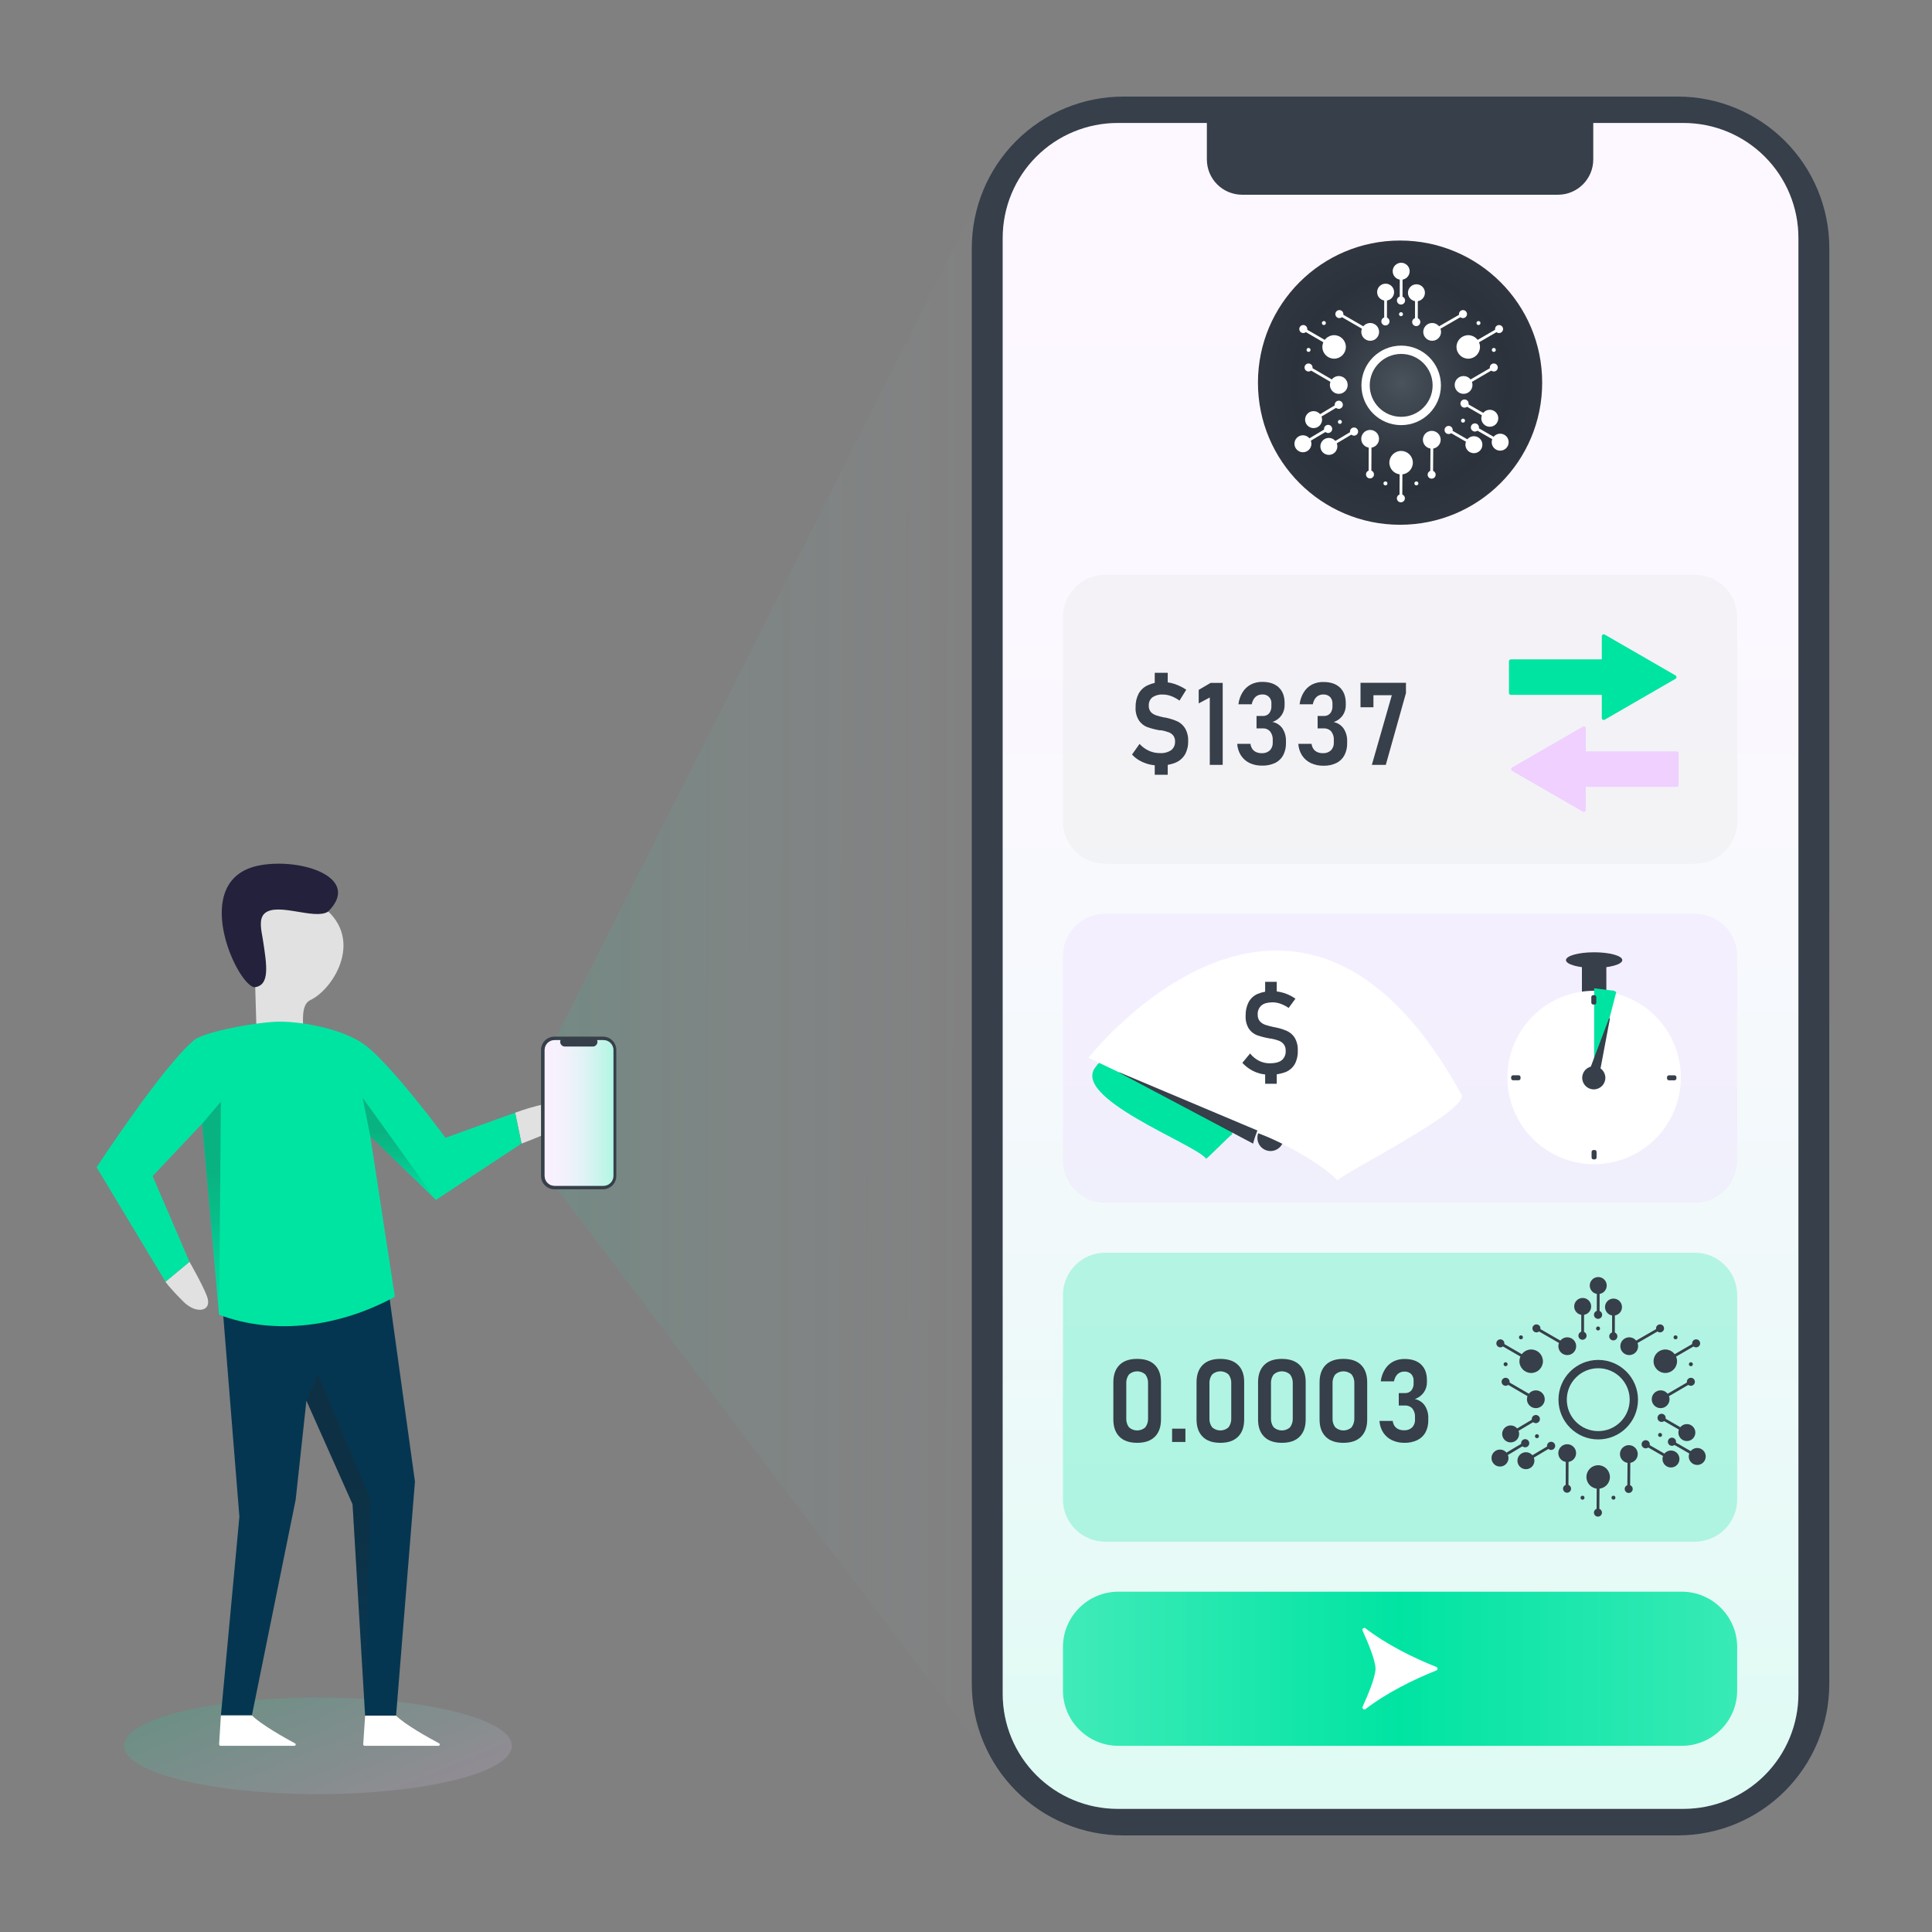 <svg width="1000" height="1000" viewBox="0 0 1000 1000" fill="none" xmlns="http://www.w3.org/2000/svg">
<rect x="0" y="0" width="1000" height="1000" fill="#808080" stroke="none"/>
<path opacity="0.1" d="M287.05 538.35L511.78 92.49L518.98 919.82L287.05 613.78" fill="url(#paint0_linear_1817_2182)"/>
<path d="M946.85 128.36C946.837 107.573 938.57 87.642 923.867 72.948C909.163 58.254 889.227 50 868.44 50H581.44C571.144 49.995 560.949 52.017 551.435 55.953C541.921 59.888 533.275 65.658 525.991 72.934C518.707 80.211 512.928 88.851 508.983 98.361C505.038 107.871 503.005 118.064 503 128.36V871.55C502.995 881.852 505.02 892.054 508.959 901.573C512.898 911.092 518.675 919.742 525.959 927.027C533.242 934.313 541.89 940.092 551.408 944.033C560.926 947.975 571.128 950.003 581.43 950H868.43C889.224 949.997 909.165 941.735 923.868 927.031C938.57 912.326 946.83 892.384 946.83 871.59L946.85 128.36Z" fill="#363F4A"/>
<path d="M930.85 123.11V876.8C930.845 892.566 924.58 907.686 913.432 918.835C902.285 929.985 887.166 936.252 871.4 936.26H578.5C570.689 936.263 562.954 934.727 555.736 931.74C548.519 928.753 541.961 924.374 536.435 918.853C530.91 913.332 526.527 906.776 523.535 899.561C520.544 892.345 519.003 884.611 519 876.8V123.11C519.003 115.299 520.544 107.566 523.536 100.351C526.527 93.136 530.911 86.581 536.436 81.061C541.961 75.54 548.52 71.162 555.737 68.176C562.955 65.191 570.689 63.656 578.5 63.66H871.39C887.156 63.66 902.277 69.922 913.427 81.068C924.578 92.215 930.845 107.334 930.85 123.1V123.11Z" fill="white"/>
<path opacity="0.15" d="M930.85 123.11V876.8C930.845 892.566 924.58 907.686 913.432 918.835C902.285 929.985 887.166 936.252 871.4 936.26H578.5C570.689 936.263 562.954 934.727 555.736 931.74C548.519 928.753 541.961 924.374 536.435 918.853C530.91 913.332 526.527 906.776 523.535 899.561C520.544 892.345 519.003 884.611 519 876.8V123.11C519.003 115.299 520.544 107.566 523.536 100.351C526.527 93.136 530.911 86.581 536.436 81.061C541.961 75.54 548.52 71.162 555.737 68.176C562.955 65.191 570.689 63.656 578.5 63.66H871.39C887.156 63.66 902.277 69.922 913.427 81.068C924.578 92.215 930.845 107.334 930.85 123.1V123.11Z" fill="url(#paint1_linear_1817_2182)"/>
<path d="M624.67 54.31H824.67V82.54C824.67 87.38 822.747 92.022 819.325 95.445C815.902 98.867 811.26 100.79 806.42 100.79H642.92C638.08 100.79 633.438 98.867 630.015 95.445C626.593 92.022 624.67 87.38 624.67 82.54V54.31Z" fill="#363F4A"/>
<path d="M870.46 823.86H578.88C563.029 823.86 550.18 836.709 550.18 852.56V874.93C550.18 890.781 563.029 903.63 578.88 903.63H870.46C886.311 903.63 899.16 890.781 899.16 874.93V852.56C899.16 836.709 886.311 823.86 870.46 823.86Z" fill="url(#paint2_linear_1817_2182)"/>
<path d="M743.51 862.82C731.27 858.04 717 850.75 706.79 842.82C706.613 842.686 706.397 842.614 706.176 842.616C705.954 842.618 705.739 842.694 705.565 842.831C705.391 842.968 705.268 843.16 705.214 843.375C705.161 843.59 705.18 843.817 705.27 844.02C707.79 849.54 711.96 859.33 711.96 863.72C711.96 868.11 707.8 877.89 705.28 883.41C705.194 883.611 705.176 883.836 705.23 884.048C705.284 884.261 705.406 884.449 705.577 884.586C705.749 884.722 705.961 884.798 706.18 884.803C706.399 884.807 706.613 884.739 706.79 884.61C717 876.71 731.27 869.42 743.51 864.61C743.676 864.527 743.816 864.399 743.914 864.241C744.012 864.083 744.064 863.901 744.064 863.715C744.064 863.529 744.012 863.347 743.914 863.189C743.816 863.031 743.676 862.903 743.51 862.82Z" fill="white"/>
<path opacity="0.25" d="M877.25 472.96H572.09C559.989 472.96 550.18 482.769 550.18 494.87V600.61C550.18 612.711 559.989 622.52 572.09 622.52H877.25C889.351 622.52 899.16 612.711 899.16 600.61V494.87C899.16 482.769 889.351 472.96 877.25 472.96Z" fill="#EFD0FF"/>
<path d="M657.63 595.77C661.386 595.77 664.43 592.725 664.43 588.97C664.43 585.214 661.386 582.17 657.63 582.17C653.874 582.17 650.83 585.214 650.83 588.97C650.83 592.725 653.874 595.77 657.63 595.77Z" fill="#363F4A"/>
<path d="M567.53 551.74C552.69 567.86 618.95 592.19 624.24 599.74C624.66 599.99 636.06 588.23 637.76 587.11C640.5 580.37 574.57 538.53 567.53 551.74Z" fill="#00E4A2"/>
<path d="M692.24 611.06C684.33 601.77 652.32 584.14 638.97 583.49L563.37 547.49C563.37 547.49 670.82 410.69 756.46 566.58C760.82 574.5 694.62 607.49 692.24 611.06Z" fill="white"/>
<path d="M579.41 555.27L648.61 591.94C649.189 589.626 649.934 587.357 650.84 585.15L579.5 555.09C579.476 555.078 579.448 555.076 579.423 555.084C579.398 555.093 579.377 555.111 579.365 555.135C579.353 555.159 579.351 555.186 579.36 555.212C579.368 555.237 579.386 555.258 579.41 555.27V555.27Z" fill="#363F4A"/>
<path d="M651.9 555.58C650.233 555.128 648.64 554.437 647.17 553.53C645.648 552.585 644.259 551.442 643.04 550.13L647.04 545.28C648.305 546.867 649.894 548.165 651.7 549.09C653.428 549.944 655.333 550.379 657.26 550.36C660.03 550.36 662.09 549.82 663.46 548.74C664.155 548.133 664.698 547.372 665.045 546.518C665.392 545.663 665.534 544.739 665.46 543.82V543.82C665.522 542.628 665.169 541.451 664.46 540.49C663.783 539.658 662.896 539.023 661.89 538.65C660.591 538.172 659.253 537.811 657.89 537.57H657.73H657.56L657.26 537.51L656.95 537.45C654.795 537.085 652.674 536.54 650.61 535.82C648.93 535.161 647.485 534.015 646.46 532.53C645.194 530.512 644.592 528.148 644.74 525.77V525.77C644.653 523.317 645.186 520.882 646.29 518.69C647.322 516.803 648.95 515.312 650.92 514.45C653.366 513.431 656.002 512.946 658.65 513.03C659.995 513.031 661.336 513.175 662.65 513.46C664.024 513.749 665.364 514.178 666.65 514.74C668.003 515.344 669.301 516.063 670.53 516.89L667 521.71C665.694 520.803 664.275 520.07 662.78 519.53C661.474 519.061 660.098 518.818 658.71 518.81C656.13 518.81 654.21 519.34 652.92 520.41C652.255 521.005 651.736 521.744 651.401 522.571C651.067 523.398 650.926 524.29 650.99 525.18V525.18C650.921 526.422 651.316 527.644 652.1 528.61C652.856 529.451 653.818 530.081 654.89 530.44C656.399 530.935 657.935 531.345 659.49 531.67H659.73L659.99 531.73L660.27 531.79L660.55 531.85C662.536 532.254 664.471 532.878 666.32 533.71C667.916 534.49 669.258 535.707 670.19 537.22C671.317 539.234 671.851 541.525 671.73 543.83V544C671.819 546.389 671.267 548.757 670.13 550.86C669.017 552.713 667.328 554.149 665.32 554.95C661.023 556.484 656.369 556.717 651.94 555.62L651.9 555.58ZM654.84 508.18H660.84V514.84H654.84V508.18ZM654.84 553.96H660.84V560.96H654.84V553.96Z" fill="#363F4A"/>
<path d="M831.44 496.95H818.8V514.52H831.44V496.95Z" fill="#363F4A"/>
<path d="M825.12 501C833.172 501 839.7 499.187 839.7 496.95C839.7 494.713 833.172 492.9 825.12 492.9C817.068 492.9 810.54 494.713 810.54 496.95C810.54 499.187 817.068 501 825.12 501Z" fill="#363F4A"/>
<path d="M825.11 602.58C849.897 602.58 869.99 582.487 869.99 557.7C869.99 532.914 849.897 512.82 825.11 512.82C800.323 512.82 780.23 532.914 780.23 557.7C780.23 582.487 800.323 602.58 825.11 602.58Z" fill="white"/>
<path d="M825.11 557.87L825.12 511.53L835.5 512.83L836.57 513.52L825.11 557.87Z" fill="#00E4A2"/>
<path d="M825.39 595.24H824.8C824.248 595.24 823.8 595.688 823.8 596.24V599.1C823.8 599.652 824.248 600.1 824.8 600.1H825.39C825.942 600.1 826.39 599.652 826.39 599.1V596.24C826.39 595.688 825.942 595.24 825.39 595.24Z" fill="#363F4A"/>
<path d="M824.94 563.86C828.248 563.86 830.93 561.178 830.93 557.87C830.93 554.562 828.248 551.88 824.94 551.88C821.632 551.88 818.95 554.562 818.95 557.87C818.95 561.178 821.632 563.86 824.94 563.86Z" fill="#363F4A"/>
<path d="M825.25 515.09H824.66C824.108 515.09 823.66 515.538 823.66 516.09V518.95C823.66 519.502 824.108 519.95 824.66 519.95H825.25C825.802 519.95 826.25 519.502 826.25 518.95V516.09C826.25 515.538 825.802 515.09 825.25 515.09Z" fill="#363F4A"/>
<path d="M786.03 556.56H783.17C782.618 556.56 782.17 557.008 782.17 557.56V558.15C782.17 558.702 782.618 559.15 783.17 559.15H786.03C786.582 559.15 787.03 558.702 787.03 558.15V557.56C787.03 557.008 786.582 556.56 786.03 556.56Z" fill="#363F4A"/>
<path d="M866.71 556.58H863.85C863.298 556.58 862.85 557.028 862.85 557.58V558.17C862.85 558.722 863.298 559.17 863.85 559.17H866.71C867.262 559.17 867.71 558.722 867.71 558.17V557.58C867.71 557.028 867.262 556.58 866.71 556.58Z" fill="#363F4A"/>
<path d="M827.93 555.67L822.6 554.21L832.79 527.21C832.812 527.152 832.855 527.105 832.91 527.077C832.965 527.049 833.029 527.043 833.089 527.059C833.148 527.075 833.2 527.113 833.233 527.165C833.267 527.216 833.28 527.279 833.27 527.34L827.93 555.67Z" fill="#363F4A"/>
<path opacity="0.25" d="M877.25 648.41H572.09C559.989 648.41 550.18 658.219 550.18 670.32V776.06C550.18 788.16 559.989 797.97 572.09 797.97H877.25C889.351 797.97 899.16 788.16 899.16 776.06V670.32C899.16 658.219 889.351 648.41 877.25 648.41Z" fill="#00E4A2"/>
<path d="M579.41 743.61C577.31 741.49 576.263 738.53 576.27 734.73V715.42C576.27 711.613 577.32 708.65 579.42 706.53C581.52 704.41 584.577 703.353 588.59 703.36C592.63 703.36 595.693 704.413 597.78 706.52C599.867 708.627 600.913 711.593 600.92 715.42V734.73C600.92 738.55 599.87 741.517 597.77 743.63C595.66 745.74 592.61 746.8 588.59 746.8C584.57 746.8 581.5 745.74 579.41 743.61ZM592.86 738.72C593.857 737.345 594.342 735.665 594.23 733.97V716.18C594.341 714.488 593.856 712.812 592.86 711.44C591.693 710.379 590.172 709.791 588.595 709.791C587.018 709.791 585.497 710.379 584.33 711.44C583.329 712.809 582.844 714.488 582.96 716.18V734C582.843 735.695 583.328 737.378 584.33 738.75C585.497 739.811 587.018 740.399 588.595 740.399C590.172 740.399 591.693 739.811 592.86 738.75V738.72Z" fill="#363F4A"/>
<path d="M606.68 739.47H613.57V746.36H606.68V739.47Z" fill="#363F4A"/>
<path d="M622.46 743.61C620.373 741.49 619.33 738.53 619.33 734.73V715.42C619.33 711.613 620.38 708.65 622.48 706.53C624.58 704.41 627.637 703.353 631.65 703.36C635.65 703.36 638.713 704.413 640.84 706.52C642.967 708.627 644.013 711.593 643.98 715.42V734.73C643.98 738.55 642.927 741.517 640.82 743.63C638.713 745.743 635.657 746.8 631.65 746.8C627.623 746.8 624.56 745.737 622.46 743.61ZM635.92 738.72C636.917 737.345 637.402 735.665 637.29 733.97V716.18C637.401 714.488 636.916 712.812 635.92 711.44C634.753 710.379 633.232 709.791 631.655 709.791C630.078 709.791 628.557 710.379 627.39 711.44C626.386 712.808 625.897 714.487 626.01 716.18V734C625.896 735.696 626.384 737.379 627.39 738.75C628.557 739.811 630.078 740.399 631.655 740.399C633.232 740.399 634.753 739.811 635.92 738.75V738.72Z" fill="#363F4A"/>
<path d="M654.31 743.61C652.21 741.49 651.163 738.53 651.17 734.73V715.42C651.17 711.613 652.22 708.65 654.32 706.53C656.42 704.41 659.477 703.353 663.49 703.36C667.49 703.36 670.553 704.413 672.68 706.52C674.807 708.627 675.853 711.593 675.82 715.42V734.73C675.82 738.55 674.77 741.517 672.67 743.63C670.57 745.743 667.51 746.8 663.49 746.8C659.463 746.8 656.403 745.737 654.31 743.61ZM667.76 738.72C668.757 737.345 669.242 735.665 669.13 733.97V716.18C669.241 714.488 668.756 712.812 667.76 711.44C666.593 710.379 665.072 709.791 663.495 709.791C661.918 709.791 660.397 710.379 659.23 711.44C658.229 712.809 657.744 714.488 657.86 716.18V734C657.743 735.695 658.228 737.378 659.23 738.75C660.397 739.811 661.918 740.399 663.495 740.399C665.072 740.399 666.593 739.811 667.76 738.75V738.72Z" fill="#363F4A"/>
<path d="M686.15 743.61C684.05 741.49 683.003 738.53 683.01 734.73V715.42C683.01 711.613 684.06 708.65 686.16 706.53C688.26 704.41 691.317 703.353 695.33 703.36C699.37 703.36 702.433 704.413 704.52 706.52C706.607 708.627 707.653 711.593 707.66 715.42V734.73C707.66 738.55 706.61 741.517 704.51 743.63C702.4 745.74 699.35 746.8 695.33 746.8C691.31 746.8 688.24 745.74 686.15 743.61ZM699.6 738.72C700.601 737.357 701.096 735.688 701 734V716.18C701.111 714.488 700.626 712.812 699.63 711.44C698.463 710.379 696.942 709.791 695.365 709.791C693.788 709.791 692.267 710.379 691.1 711.44C690.099 712.809 689.614 714.488 689.73 716.18V734C689.613 735.695 690.098 737.378 691.1 738.75C692.267 739.811 693.788 740.399 695.365 740.399C696.942 740.399 698.463 739.811 699.63 738.75L699.6 738.72Z" fill="#363F4A"/>
<path d="M720.53 745.46C718.696 744.598 717.13 743.253 716 741.57C714.826 739.736 714.138 737.633 714 735.46H720.87C720.978 736.431 721.321 737.362 721.87 738.17C722.383 738.871 723.073 739.423 723.87 739.77C724.779 740.147 725.756 740.331 726.74 740.31C727.497 740.358 728.257 740.254 728.973 740.003C729.689 739.752 730.348 739.36 730.91 738.85C731.431 738.304 731.833 737.656 732.091 736.947C732.349 736.238 732.458 735.483 732.41 734.73V733.57C732.516 731.956 732.037 730.359 731.06 729.07C730.582 728.535 729.989 728.115 729.326 727.841C728.663 727.568 727.946 727.448 727.23 727.49H724V721.06H727.21C727.826 721.098 728.443 720.996 729.014 720.763C729.586 720.529 730.097 720.169 730.51 719.71C731.353 718.61 731.768 717.243 731.68 715.86V714.75C731.721 714.103 731.631 713.455 731.416 712.843C731.201 712.232 730.866 711.669 730.43 711.19C729.955 710.752 729.397 710.415 728.789 710.198C728.18 709.982 727.535 709.891 726.89 709.93C726.042 709.919 725.205 710.115 724.45 710.5C723.702 710.901 723.069 711.486 722.61 712.2C722.076 713.054 721.706 714 721.52 714.99H714.68C714.937 712.781 715.674 710.654 716.84 708.76C717.882 707.07 719.356 705.689 721.11 704.76C722.935 703.83 724.962 703.363 727.01 703.4C730.71 703.4 733.567 704.363 735.58 706.29C737.593 708.217 738.593 710.933 738.58 714.44V715.35C738.619 717.278 738.044 719.169 736.94 720.75C735.785 722.337 734.163 723.522 732.3 724.14C734.385 724.543 736.232 725.74 737.45 727.48C738.735 729.453 739.375 731.777 739.28 734.13V735.03C739.343 737.23 738.851 739.41 737.85 741.37C736.902 743.109 735.434 744.508 733.65 745.37C731.574 746.355 729.297 746.845 727 746.8C724.771 746.84 722.56 746.382 720.53 745.46V745.46Z" fill="#363F4A"/>
<path opacity="0.25" d="M877.25 297.51H572.09C559.989 297.51 550.18 307.319 550.18 319.42V425.16C550.18 437.261 559.989 447.07 572.09 447.07H877.25C889.351 447.07 899.16 437.261 899.16 425.16V319.42C899.16 307.319 889.351 297.51 877.25 297.51Z" fill="#E1E1E1"/>
<path d="M594.8 395.63C593.05 395.194 591.368 394.521 589.8 393.63C588.354 392.816 587.051 391.772 585.94 390.54L589.83 385.04C591.182 386.539 592.826 387.747 594.66 388.59C596.453 389.404 598.401 389.82 600.37 389.81C602.427 389.951 604.474 389.417 606.2 388.29C606.869 387.755 607.4 387.067 607.749 386.284C608.097 385.501 608.251 384.645 608.2 383.79V383.79C608.261 382.68 607.932 381.583 607.27 380.69C606.63 379.924 605.799 379.341 604.86 379C603.627 378.561 602.359 378.227 601.07 378C601.017 377.99 600.963 377.99 600.91 378C600.867 378.01 600.823 378.01 600.78 378H600.52H600.26C598.055 377.635 595.887 377.077 593.78 376.33C592.066 375.653 590.593 374.48 589.55 372.96C588.251 370.899 587.632 368.482 587.78 366.05V366.05C587.7 363.594 588.255 361.159 589.39 358.98C590.465 357.064 592.131 355.549 594.14 354.66C596.575 353.55 599.224 352.983 601.9 353C603.286 353.004 604.668 353.162 606.02 353.47C607.42 353.788 608.783 354.247 610.09 354.84C611.458 355.436 612.767 356.159 614 357L610.5 362.64C609.164 361.657 607.7 360.86 606.15 360.27C604.793 359.763 603.358 359.496 601.91 359.48C599.982 359.348 598.064 359.861 596.46 360.94C595.838 361.456 595.346 362.112 595.024 362.854C594.703 363.596 594.561 364.403 594.61 365.21V365.21C594.526 366.38 594.883 367.539 595.61 368.46C596.324 369.259 597.234 369.859 598.25 370.2C599.674 370.669 601.123 371.06 602.59 371.37C602.65 371.36 602.71 371.36 602.77 371.37C602.826 371.38 602.884 371.38 602.94 371.37L603.22 371.43L603.5 371.49C605.54 371.905 607.528 372.543 609.43 373.39C611.058 374.177 612.429 375.412 613.38 376.95C614.548 378.979 615.103 381.302 614.98 383.64V383.7C615.059 386.102 614.481 388.481 613.31 390.58C612.164 392.472 610.438 393.945 608.39 394.78C605.848 395.794 603.126 396.277 600.39 396.2C598.51 396.249 596.631 396.057 594.8 395.63ZM597.69 348.25H604.41V354.91H597.69V348.25ZM597.69 394.02H604.41V401.02H597.69V394.02Z" fill="#363F4A"/>
<path d="M632.87 395.89H626.18V361L620.45 364.07V357.07L626.58 353.48H632.87V395.89Z" fill="#363F4A"/>
<path d="M646.9 395C645.066 394.138 643.5 392.793 642.37 391.11C641.198 389.279 640.51 387.18 640.37 385.01H647.24C647.343 385.979 647.687 386.907 648.24 387.71C648.748 388.416 649.44 388.969 650.24 389.31C651.144 389.692 652.119 389.876 653.1 389.85C653.859 389.897 654.619 389.792 655.337 389.542C656.055 389.291 656.716 388.899 657.28 388.39C657.796 387.843 658.195 387.196 658.451 386.489C658.707 385.783 658.816 385.031 658.77 384.28V383.1C658.876 381.486 658.397 379.889 657.42 378.6C656.944 378.065 656.353 377.645 655.691 377.372C655.03 377.098 654.315 376.978 653.6 377.02H650.38V370.59H653.6C654.216 370.626 654.832 370.523 655.403 370.289C655.974 370.056 656.486 369.697 656.9 369.24C657.743 368.14 658.158 366.773 658.07 365.39V364.28C658.139 363.632 658.062 362.977 657.846 362.362C657.629 361.747 657.278 361.189 656.818 360.727C656.358 360.265 655.801 359.912 655.187 359.692C654.573 359.473 653.918 359.394 653.27 359.46C652.426 359.449 651.591 359.645 650.84 360.03C650.089 360.427 649.455 361.013 649 361.73C648.458 362.581 648.084 363.528 647.9 364.52H641C641.263 362.314 642.004 360.191 643.17 358.3C644.206 356.609 645.677 355.227 647.43 354.3C649.255 353.37 651.282 352.903 653.33 352.94C657.03 352.94 659.89 353.903 661.91 355.83C663.93 357.757 664.93 360.473 664.91 363.98V364.89C664.949 366.818 664.375 368.709 663.27 370.29C662.115 371.877 660.493 373.062 658.63 373.68C660.716 374.08 662.564 375.278 663.78 377.02C665.065 378.993 665.705 381.317 665.61 383.67V384.58C665.672 386.777 665.18 388.953 664.18 390.91C663.237 392.649 661.771 394.048 659.99 394.91C657.909 395.873 655.633 396.342 653.34 396.28C651.125 396.334 648.926 395.897 646.9 395Z" fill="#363F4A"/>
<path d="M678.54 395C676.701 394.136 675.131 392.788 674 391.1C672.824 389.271 672.135 387.171 672 385H678.86C678.972 385.967 679.315 386.893 679.86 387.7C680.373 388.401 681.063 388.953 681.86 389.3C682.767 389.683 683.746 389.867 684.73 389.84C685.487 389.888 686.247 389.784 686.963 389.533C687.679 389.282 688.338 388.89 688.9 388.38C689.418 387.835 689.818 387.188 690.074 386.481C690.331 385.773 690.438 385.021 690.39 384.27V383.1C690.494 381.488 690.019 379.892 689.05 378.6C688.572 378.065 687.979 377.645 687.316 377.371C686.653 377.098 685.936 376.978 685.22 377.02H682V370.59H685.21C685.826 370.626 686.442 370.523 687.013 370.289C687.584 370.056 688.096 369.697 688.51 369.24C689.353 368.14 689.768 366.773 689.68 365.39V364.28C689.719 363.633 689.629 362.985 689.415 362.374C689.2 361.762 688.865 361.2 688.43 360.72C687.955 360.282 687.397 359.945 686.789 359.728C686.18 359.512 685.535 359.421 684.89 359.46C684.042 359.449 683.205 359.645 682.45 360.03C681.702 360.431 681.069 361.016 680.61 361.73C680.071 362.582 679.701 363.529 679.52 364.52H672.68C672.935 362.313 673.673 360.19 674.84 358.3C675.876 356.606 677.352 355.223 679.11 354.3C680.938 353.392 682.96 352.946 685 353C688.7 353 691.557 353.963 693.57 355.89C695.57 357.82 696.57 360.54 696.57 364.04V364.95C696.612 366.877 696.042 368.768 694.94 370.35C693.783 371.939 692.157 373.125 690.29 373.74C692.378 374.142 694.228 375.34 695.45 377.08C696.735 379.053 697.375 381.377 697.28 383.73V384.64C697.343 386.838 696.848 389.016 695.84 390.97C694.899 392.711 693.433 394.111 691.65 394.97C689.572 395.933 687.299 396.402 685.01 396.34C682.781 396.38 680.57 395.922 678.54 395V395Z" fill="#363F4A"/>
<path d="M727.72 358.73L717.29 395.89H710.07L720.41 359.84H710.89V366.07H704.2V353.42H727.72V358.73Z" fill="#363F4A"/>
<path d="M724.67 271.62C765.296 271.62 798.23 238.686 798.23 198.06C798.23 157.434 765.296 124.5 724.67 124.5C684.044 124.5 651.11 157.434 651.11 198.06C651.11 238.686 684.044 271.62 724.67 271.62Z" fill="url(#paint3_radial_1817_2182)"/>
<path d="M867.86 388.9H815.09C814.538 388.9 814.09 389.348 814.09 389.9V406.27C814.09 406.822 814.538 407.27 815.09 407.27H867.86C868.412 407.27 868.86 406.822 868.86 406.27V389.9C868.86 389.348 868.412 388.9 867.86 388.9Z" fill="#EFD0FF"/>
<path d="M819.29 420.12L782.63 399C782.478 398.912 782.353 398.786 782.265 398.634C782.178 398.482 782.132 398.31 782.132 398.135C782.132 397.96 782.178 397.788 782.265 397.636C782.353 397.484 782.478 397.358 782.63 397.27L819.29 376.11C819.442 376.022 819.613 375.976 819.789 375.976C819.964 375.976 820.136 376.021 820.287 376.108C820.439 376.196 820.566 376.321 820.654 376.472C820.742 376.623 820.789 376.795 820.79 376.97V419.3C820.782 419.472 820.73 419.638 820.639 419.784C820.548 419.93 820.421 420.05 820.271 420.132C820.12 420.214 819.951 420.257 819.779 420.254C819.607 420.252 819.439 420.206 819.29 420.12Z" fill="#EFD0FF"/>
<path d="M834.8 341.29H782.03C781.478 341.29 781.03 341.738 781.03 342.29V358.66C781.03 359.212 781.478 359.66 782.03 359.66H834.8C835.352 359.66 835.8 359.212 835.8 358.66V342.29C835.8 341.738 835.352 341.29 834.8 341.29Z" fill="#00E4A2"/>
<path d="M830.6 372.51L867.25 351.34C867.402 351.252 867.527 351.126 867.615 350.974C867.702 350.822 867.748 350.65 867.748 350.475C867.748 350.3 867.702 350.128 867.615 349.976C867.527 349.824 867.402 349.698 867.25 349.61L830.6 328.45C830.448 328.363 830.277 328.316 830.102 328.316C829.926 328.316 829.754 328.361 829.603 328.449C829.451 328.536 829.324 328.661 829.236 328.812C829.148 328.963 829.101 329.135 829.1 329.31V371.64C829.099 371.816 829.145 371.989 829.232 372.141C829.32 372.294 829.446 372.421 829.598 372.509C829.75 372.597 829.923 372.644 830.099 372.644C830.275 372.644 830.448 372.598 830.6 372.51Z" fill="#00E4A2"/>
<path opacity="0.15" d="M164.56 928.63C219.993 928.63 264.93 917.437 264.93 903.63C264.93 889.823 219.993 878.63 164.56 878.63C109.127 878.63 64.19 889.823 64.19 903.63C64.19 917.437 109.127 928.63 164.56 928.63Z" fill="url(#paint4_linear_1817_2182)"/>
<path d="M200.59 664.46L214.78 766.88L205.01 888.01H188.97L182.49 778.6L158.6 724.97L153.04 776.24L130.38 887.9H114.34L123.91 785.04L114.46 667.4L200.59 664.46Z" fill="#053651"/>
<path d="M189 888L188 902.77C187.989 902.876 188 902.984 188.032 903.086C188.065 903.188 188.118 903.282 188.188 903.363C188.258 903.444 188.345 903.509 188.441 903.555C188.538 903.601 188.643 903.626 188.75 903.63H227C227.144 903.615 227.28 903.555 227.388 903.458C227.497 903.361 227.571 903.233 227.603 903.091C227.634 902.949 227.619 902.801 227.561 902.668C227.503 902.535 227.405 902.424 227.28 902.35C222.05 899.56 209.79 892.77 204.97 888.01L189 888Z" fill="white"/>
<path d="M114.34 887.9L113.41 902.77C113.4 902.876 113.412 902.983 113.445 903.085C113.478 903.186 113.531 903.28 113.601 903.36C113.671 903.44 113.757 903.506 113.853 903.552C113.949 903.599 114.053 903.625 114.16 903.63H152.42C152.568 903.62 152.708 903.562 152.819 903.465C152.931 903.368 153.008 903.237 153.038 903.092C153.069 902.947 153.051 902.796 152.989 902.663C152.926 902.529 152.821 902.419 152.69 902.35C147.46 899.56 135.21 892.66 130.38 887.9H114.34Z" fill="white"/>
<path opacity="0.25" d="M164.56 711.2L191.66 775.86L188.97 887.9L182.49 778.6L158.6 724.97L164.56 711.2Z" fill="url(#paint5_linear_1817_2182)"/>
<path d="M156.86 534.68C157.27 530.25 155.24 520.18 160.67 517.62C172.85 511.89 189.75 484.57 165.28 468.09C139.28 454.77 131.06 475.3 131.06 475.3L132.78 533.88L156.86 534.68Z" fill="#E1E1E1"/>
<path d="M131.77 511C122.52 510.08 97.23 454.76 134.5 447.89C156.36 443.89 187.37 454.43 169.78 471.89C162.73 476.28 143.69 466.89 137 472.74C133.78 475.62 135.25 481.51 136 485.96C138.24 500.23 139.7 510 131.77 511Z" fill="#23213B"/>
<path d="M281.9 571.47C291.24 569.28 295.9 580.91 286.9 584.93C277.58 589.09 269.96 591.93 269.96 591.93L266.66 575.93C271.63 574.09 276.722 572.6 281.9 571.47Z" fill="#E1E1E1"/>
<path d="M95.07 673.87C101.57 680.35 110.25 678.96 107.07 670.77C104.73 664.69 98.07 653.1 98.07 653.1L85.65 663.42C85.65 663.42 87.29 666.13 95.07 673.87Z" fill="#E1E1E1"/>
<path d="M269.91 591.92L266.61 575.92L230.61 588.92C230.61 588.92 201.32 549.22 187.71 540.04C176.99 532.81 157.84 528.87 144.91 528.8C134.41 528.74 105.76 533.92 100.42 538.4C84.14 552 50 604.18 50 604.18L85.65 663.42L98.08 653.1L79 608.74L104.59 581.64L113.38 680.49C142.43 691.49 176.17 686.6 204.38 671.21L191.66 588.12L225.66 621.05L269.91 591.92Z" fill="#00E4A2"/>
<path opacity="0.25" d="M114.34 570.17L113.41 680.49L104.62 581.64L114.34 570.17Z" fill="url(#paint6_linear_1817_2182)"/>
<path opacity="0.25" d="M187.67 568.17L225.7 621.04L191.66 588.12L187.67 568.17Z" fill="url(#paint7_linear_1817_2182)"/>
<path d="M319 543.44C319 541.615 318.275 539.865 316.985 538.575C315.695 537.285 313.945 536.56 312.12 536.56H286.92C285.095 536.56 283.345 537.285 282.055 538.575C280.765 539.865 280.04 541.615 280.04 543.44V543.44V608.69C280.04 610.515 280.765 612.265 282.055 613.555C283.345 614.845 285.095 615.57 286.92 615.57H312.12C313.945 615.57 315.695 614.845 316.985 613.555C318.275 612.265 319 610.515 319 608.69V608.69V543.44Z" fill="#363F4A"/>
<path d="M312.36 538.35H309.07C309.315 538.948 309.312 539.619 309.063 540.215C308.813 540.811 308.338 541.284 307.74 541.53C307.444 541.649 307.129 541.71 306.81 541.71H292.38C292.06 541.71 291.742 541.647 291.446 541.524C291.15 541.402 290.881 541.222 290.655 540.995C290.428 540.769 290.248 540.5 290.126 540.204C290.003 539.908 289.94 539.59 289.94 539.27C289.939 538.954 290 538.642 290.12 538.35H287.05C285.686 538.35 284.377 538.891 283.412 539.855C282.446 540.819 281.903 542.126 281.9 543.49V543.49V608.64C281.903 610.004 282.446 611.311 283.412 612.275C284.377 613.239 285.686 613.78 287.05 613.78H312.36C313.723 613.78 315.031 613.238 315.995 612.275C316.958 611.311 317.5 610.003 317.5 608.64V543.49C317.5 542.127 316.958 540.819 315.995 539.855C315.031 538.892 313.723 538.35 312.36 538.35Z" fill="white"/>
<path opacity="0.31" d="M312.36 538.35H309.07C309.315 538.948 309.312 539.619 309.063 540.215C308.813 540.811 308.338 541.284 307.74 541.53C307.444 541.649 307.129 541.71 306.81 541.71H292.38C292.06 541.71 291.742 541.647 291.446 541.524C291.15 541.402 290.881 541.222 290.655 540.995C290.428 540.769 290.248 540.5 290.126 540.204C290.003 539.908 289.94 539.59 289.94 539.27C289.939 538.954 290 538.642 290.12 538.35H287.05C285.686 538.35 284.377 538.891 283.412 539.855C282.446 540.819 281.903 542.126 281.9 543.49V543.49V608.64C281.903 610.004 282.446 611.311 283.412 612.275C284.377 613.239 285.686 613.78 287.05 613.78H312.36C313.723 613.78 315.031 613.238 315.995 612.275C316.958 611.311 317.5 610.003 317.5 608.64V543.49C317.5 542.127 316.958 540.819 315.995 539.855C315.031 538.892 313.723 538.35 312.36 538.35Z" fill="url(#paint8_linear_1817_2182)"/>
<path d="M725.246 217.894C735.423 217.894 743.672 209.645 743.672 199.468C743.672 189.292 735.423 181.042 725.246 181.042C715.07 181.042 706.82 189.292 706.82 199.468C706.82 209.645 715.07 217.894 725.246 217.894Z" stroke="white" stroke-width="4.302" stroke-miterlimit="10"/>
<path d="M766.038 179.571C766.038 182.929 763.317 185.651 759.959 185.651C756.6 185.651 753.879 182.929 753.879 179.571C753.879 176.213 756.6 173.491 759.959 173.491C763.317 173.491 766.038 176.213 766.038 179.571Z" fill="white"/>
<path d="M777.989 170.314C777.989 171.458 777.06 172.387 775.915 172.387C774.771 172.387 773.842 171.458 773.842 170.314C773.842 169.17 774.771 168.24 775.915 168.24C777.06 168.24 777.989 169.17 777.989 170.314Z" fill="white"/>
<path d="M759.959 179.571L775.915 170.314" stroke="white" stroke-width="1.434" stroke-miterlimit="10"/>
<path d="M762.15 199.247C762.15 201.791 760.088 203.853 757.544 203.853C755 203.853 752.938 201.791 752.938 199.247C752.938 196.704 755 194.642 757.544 194.642C760.088 194.642 762.15 196.704 762.15 199.247Z" fill="white"/>
<path d="M773.194 192.284C774.339 192.284 775.267 191.356 775.267 190.211C775.267 189.066 774.339 188.137 773.194 188.137C772.049 188.137 771.12 189.066 771.12 190.211C771.12 191.356 772.049 192.284 773.194 192.284Z" fill="white"/>
<path d="M757.082 199.606L773.194 190.211" stroke="white" stroke-width="1.434" stroke-miterlimit="10"/>
<path d="M766.294 167.202C766.294 167.776 765.829 168.238 765.258 168.238C764.688 168.238 764.223 167.773 764.223 167.202C764.223 166.632 764.688 166.167 765.258 166.167C765.829 166.167 766.294 166.632 766.294 167.202Z" fill="white"/>
<path d="M774.232 181.117C774.232 181.691 773.767 182.152 773.197 182.152C772.626 182.152 772.161 181.688 772.161 181.117C772.161 180.546 772.626 180.082 773.197 180.082C773.767 180.082 774.232 180.546 774.232 181.117Z" fill="white"/>
<path d="M745.889 171.788C745.889 174.332 743.827 176.394 741.283 176.394C738.739 176.394 736.677 174.332 736.677 171.788C736.677 169.244 738.739 167.182 741.283 167.182C743.827 167.182 745.889 169.244 745.889 171.788V171.788Z" fill="white"/>
<path d="M757.24 164.647C758.385 164.647 759.313 163.719 759.313 162.574C759.313 161.428 758.385 160.5 757.24 160.5C756.095 160.5 755.166 161.428 755.166 162.574C755.166 163.719 756.095 164.647 757.24 164.647Z" fill="white"/>
<path d="M741.203 171.831L757.24 162.573" stroke="white" stroke-width="1.434" stroke-miterlimit="10"/>
<path d="M690.537 185.651C693.894 185.651 696.616 182.929 696.616 179.571C696.616 176.213 693.894 173.491 690.537 173.491C687.179 173.491 684.457 176.213 684.457 179.571C684.457 182.929 687.179 185.651 690.537 185.651Z" fill="white"/>
<path d="M674.58 172.387C675.725 172.387 676.653 171.459 676.653 170.314C676.653 169.169 675.725 168.24 674.58 168.24C673.435 168.24 672.507 169.169 672.507 170.314C672.507 171.459 673.435 172.387 674.58 172.387Z" fill="white"/>
<path d="M690.537 179.571L674.58 170.314" stroke="white" stroke-width="1.434" stroke-miterlimit="10"/>
<path d="M692.951 203.853C695.495 203.853 697.557 201.791 697.557 199.247C697.557 196.704 695.495 194.642 692.951 194.642C690.408 194.642 688.346 196.704 688.346 199.247C688.346 201.791 690.408 203.853 692.951 203.853Z" fill="white"/>
<path d="M677.299 192.284C678.444 192.284 679.372 191.356 679.372 190.211C679.372 189.066 678.444 188.138 677.299 188.138C676.154 188.138 675.225 189.066 675.225 190.211C675.225 191.356 676.154 192.284 677.299 192.284Z" fill="white"/>
<path d="M693.413 199.606L677.299 190.211" stroke="white" stroke-width="1.434" stroke-miterlimit="10"/>
<path d="M685.24 168.238C685.812 168.238 686.275 167.774 686.275 167.202C686.275 166.63 685.812 166.167 685.24 166.167C684.668 166.167 684.204 166.63 684.204 167.202C684.204 167.774 684.668 168.238 685.24 168.238Z" fill="white"/>
<path d="M677.299 182.152C677.87 182.152 678.334 181.689 678.334 181.117C678.334 180.545 677.87 180.082 677.299 180.082C676.727 180.082 676.263 180.545 676.263 181.117C676.263 181.689 676.727 182.152 677.299 182.152Z" fill="white"/>
<path d="M709.212 176.394C711.756 176.394 713.818 174.332 713.818 171.788C713.818 169.244 711.756 167.182 709.212 167.182C706.668 167.182 704.606 169.244 704.606 171.788C704.606 174.332 706.668 176.394 709.212 176.394Z" fill="white"/>
<path d="M693.255 164.647C694.401 164.647 695.329 163.719 695.329 162.574C695.329 161.428 694.401 160.5 693.255 160.5C692.11 160.5 691.182 161.428 691.182 162.574C691.182 163.719 692.11 164.647 693.255 164.647Z" fill="white"/>
<path d="M709.292 171.831L693.255 162.573" stroke="white" stroke-width="1.434" stroke-miterlimit="10"/>
<path d="M725.152 163.655C725.723 163.655 726.187 163.191 726.187 162.619C726.187 162.048 725.723 161.584 725.152 161.584C724.58 161.584 724.116 162.048 724.116 162.619C724.116 163.191 724.58 163.655 725.152 163.655Z" fill="white"/>
<path d="M725.246 144.787C727.673 144.787 729.64 142.82 729.64 140.394C729.64 137.967 727.673 136 725.246 136C722.82 136 720.853 137.967 720.853 140.394C720.853 142.82 722.82 144.787 725.246 144.787Z" fill="white"/>
<path d="M725.152 157.638C726.317 157.638 727.262 156.693 727.262 155.527C727.262 154.361 726.317 153.416 725.152 153.416C723.986 153.416 723.041 154.361 723.041 155.527C723.041 156.693 723.986 157.638 725.152 157.638Z" fill="white"/>
<path d="M725.223 155.527L725.246 140.394" stroke="white" stroke-width="1.434" stroke-miterlimit="10"/>
<path d="M733.147 155.937C735.574 155.937 737.541 153.97 737.541 151.544C737.541 149.117 735.574 147.15 733.147 147.15C730.721 147.15 728.754 149.117 728.754 151.544C728.754 153.97 730.721 155.937 733.147 155.937Z" fill="white"/>
<path d="M733.05 168.788C734.215 168.788 735.16 167.843 735.16 166.677C735.16 165.512 734.215 164.567 733.05 164.567C731.884 164.567 730.939 165.512 730.939 166.677C730.939 167.843 731.884 168.788 733.05 168.788Z" fill="white"/>
<path d="M733.121 166.677L733.147 151.544" stroke="white" stroke-width="1.434" stroke-miterlimit="10"/>
<path d="M717.19 155.608C719.617 155.608 721.584 153.64 721.584 151.214C721.584 148.787 719.617 146.82 717.19 146.82C714.764 146.82 712.797 148.787 712.797 151.214C712.797 153.64 714.764 155.608 717.19 155.608Z" fill="white"/>
<path d="M717.093 168.458C718.259 168.458 719.204 167.513 719.204 166.348C719.204 165.182 718.259 164.237 717.093 164.237C715.927 164.237 714.982 165.182 714.982 166.348C714.982 167.513 715.927 168.458 717.093 168.458Z" fill="white"/>
<path d="M717.167 166.348L717.19 151.214" stroke="white" stroke-width="1.434" stroke-miterlimit="10"/>
<path d="M757.26 218.757C757.832 218.757 758.295 218.294 758.295 217.722C758.295 217.15 757.832 216.687 757.26 216.687C756.688 216.687 756.225 217.15 756.225 217.722C756.225 218.294 756.688 218.757 757.26 218.757Z" fill="white"/>
<path d="M776.489 233.26C778.915 233.26 780.882 231.293 780.882 228.867C780.882 226.44 778.915 224.473 776.489 224.473C774.062 224.473 772.095 226.44 772.095 228.867C772.095 231.293 774.062 233.26 776.489 233.26Z" fill="white"/>
<path d="M763.409 223.363C764.574 223.363 765.519 222.418 765.519 221.253C765.519 220.087 764.574 219.142 763.409 219.142C762.243 219.142 761.298 220.087 761.298 221.253C761.298 222.418 762.243 223.363 763.409 223.363Z" fill="white"/>
<path d="M763.374 221.313L776.489 228.867" stroke="white" stroke-width="1.434" stroke-miterlimit="10"/>
<path d="M762.887 234.565C765.313 234.565 767.28 232.598 767.28 230.171C767.28 227.745 765.313 225.778 762.887 225.778C760.46 225.778 758.493 227.745 758.493 230.171C758.493 232.598 760.46 234.565 762.887 234.565Z" fill="white"/>
<path d="M749.806 224.665C750.972 224.665 751.917 223.72 751.917 222.555C751.917 221.389 750.972 220.444 749.806 220.444C748.641 220.444 747.696 221.389 747.696 222.555C747.696 223.72 748.641 224.665 749.806 224.665Z" fill="white"/>
<path d="M749.772 222.618L762.887 230.172" stroke="white" stroke-width="1.434" stroke-miterlimit="10"/>
<path d="M771.115 220.888C773.541 220.888 775.508 218.921 775.508 216.495C775.508 214.068 773.541 212.101 771.115 212.101C768.688 212.101 766.721 214.068 766.721 216.495C766.721 218.921 768.688 220.888 771.115 220.888Z" fill="white"/>
<path d="M758.034 210.989C759.2 210.989 760.145 210.043 760.145 208.878C760.145 207.712 759.2 206.767 758.034 206.767C756.869 206.767 755.924 207.712 755.924 208.878C755.924 210.043 756.869 210.989 758.034 210.989Z" fill="white"/>
<path d="M757.997 208.941L771.115 216.495" stroke="white" stroke-width="1.434" stroke-miterlimit="10"/>
<path d="M693.519 219.408C694.091 219.408 694.555 218.945 694.555 218.373C694.555 217.801 694.091 217.338 693.519 217.338C692.947 217.338 692.484 217.801 692.484 218.373C692.484 218.945 692.947 219.408 693.519 219.408Z" fill="white"/>
<path d="M674.394 234.086C676.82 234.086 678.787 232.119 678.787 229.693C678.787 227.266 676.82 225.299 674.394 225.299C671.967 225.299 670 227.266 670 229.693C670 232.119 671.967 234.086 674.394 234.086Z" fill="white"/>
<path d="M687.434 224.123C688.599 224.123 689.544 223.178 689.544 222.012C689.544 220.847 688.599 219.902 687.434 219.902C686.268 219.902 685.323 220.847 685.323 222.012C685.323 223.178 686.268 224.123 687.434 224.123Z" fill="white"/>
<path d="M687.396 221.949L674.394 229.693" stroke="white" stroke-width="1.434" stroke-miterlimit="10"/>
<path d="M679.908 221.585C682.335 221.585 684.302 219.618 684.302 217.192C684.302 214.765 682.335 212.798 679.908 212.798C677.482 212.798 675.515 214.765 675.515 217.192C675.515 219.618 677.482 221.585 679.908 221.585Z" fill="white"/>
<path d="M692.951 211.622C694.117 211.622 695.062 210.677 695.062 209.512C695.062 208.346 694.117 207.401 692.951 207.401C691.786 207.401 690.841 208.346 690.841 209.512C690.841 210.677 691.786 211.622 692.951 211.622Z" fill="white"/>
<path d="M692.914 209.448L679.908 217.192" stroke="white" stroke-width="1.434" stroke-miterlimit="10"/>
<path d="M687.812 235.451C690.239 235.451 692.206 233.484 692.206 231.058C692.206 228.631 690.239 226.664 687.812 226.664C685.386 226.664 683.419 228.631 683.419 231.058C683.419 233.484 685.386 235.451 687.812 235.451Z" fill="white"/>
<path d="M700.852 225.488C702.018 225.488 702.963 224.543 702.963 223.378C702.963 222.212 702.018 221.267 700.852 221.267C699.687 221.267 698.742 222.212 698.742 223.378C698.742 224.543 699.687 225.488 700.852 225.488Z" fill="white"/>
<path d="M700.815 223.315L687.812 231.058" stroke="white" stroke-width="1.434" stroke-miterlimit="10"/>
<path d="M725.209 245.56C728.567 245.56 731.289 242.838 731.289 239.481C731.289 236.123 728.567 233.401 725.209 233.401C721.851 233.401 719.129 236.123 719.129 239.481C719.129 242.838 721.851 245.56 725.209 245.56Z" fill="white"/>
<path d="M725.094 260C726.239 260 727.168 259.072 727.168 257.927C727.168 256.782 726.239 255.853 725.094 255.853C723.949 255.853 723.021 256.782 723.021 257.927C723.021 259.072 723.949 260 725.094 260Z" fill="white"/>
<path d="M725.209 239.481L725.094 257.927" stroke="white" stroke-width="1.434" stroke-miterlimit="10"/>
<path d="M741.091 232.219C743.635 232.219 745.697 230.157 745.697 227.613C745.697 225.07 743.635 223.008 741.091 223.008C738.547 223.008 736.485 225.07 736.485 227.613C736.485 230.157 738.547 232.219 741.091 232.219Z" fill="white"/>
<path d="M741.017 247.76C742.162 247.76 743.09 246.832 743.09 245.687C743.09 244.541 742.162 243.613 741.017 243.613C739.871 243.613 738.943 244.541 738.943 245.687C738.943 246.832 739.871 247.76 741.017 247.76Z" fill="white"/>
<path d="M741.171 227.034L741.017 245.687" stroke="white" stroke-width="1.434" stroke-miterlimit="10"/>
<path d="M717.104 251.253C717.676 251.253 718.14 250.79 718.14 250.218C718.14 249.646 717.676 249.182 717.104 249.182C716.533 249.182 716.069 249.646 716.069 250.218C716.069 250.79 716.533 251.253 717.104 251.253Z" fill="white"/>
<path d="M733.121 251.236C733.693 251.236 734.157 250.772 734.157 250.201C734.157 249.629 733.693 249.165 733.121 249.165C732.55 249.165 732.086 249.629 732.086 250.201C732.086 250.772 732.55 251.236 733.121 251.236Z" fill="white"/>
<path d="M709.178 231.737C711.721 231.737 713.783 229.675 713.783 227.132C713.783 224.588 711.721 222.526 709.178 222.526C706.634 222.526 704.572 224.588 704.572 227.132C704.572 229.675 706.634 231.737 709.178 231.737Z" fill="white"/>
<path d="M709.103 247.631C710.248 247.631 711.177 246.703 711.177 245.558C711.177 244.412 710.248 243.484 709.103 243.484C707.958 243.484 707.03 244.412 707.03 245.558C707.03 246.703 707.958 247.631 709.103 247.631Z" fill="white"/>
<path d="M709.181 227.043L709.103 245.558" stroke="white" stroke-width="1.434" stroke-miterlimit="10"/>
<path d="M827.246 742.894C837.423 742.894 845.672 734.645 845.672 724.468C845.672 714.292 837.423 706.042 827.246 706.042C817.07 706.042 808.82 714.292 808.82 724.468C808.82 734.645 817.07 742.894 827.246 742.894Z" stroke="#363F4A" stroke-width="4.302" stroke-miterlimit="10"/>
<path d="M868.038 704.571C868.038 707.93 865.317 710.651 861.959 710.651C858.6 710.651 855.879 707.93 855.879 704.571C855.879 701.213 858.6 698.491 861.959 698.491C865.317 698.491 868.038 701.213 868.038 704.571Z" fill="#363F4A"/>
<path d="M879.989 695.314C879.989 696.458 879.06 697.387 877.915 697.387C876.771 697.387 875.842 696.458 875.842 695.314C875.842 694.17 876.771 693.24 877.915 693.24C879.06 693.24 879.989 694.17 879.989 695.314Z" fill="#363F4A"/>
<path d="M861.959 704.571L877.915 695.314" stroke="#363F4A" stroke-width="1.434" stroke-miterlimit="10"/>
<path d="M864.15 724.247C864.15 726.791 862.088 728.853 859.544 728.853C857 728.853 854.938 726.791 854.938 724.247C854.938 721.704 857 719.642 859.544 719.642C862.088 719.642 864.15 721.704 864.15 724.247Z" fill="#363F4A"/>
<path d="M875.194 717.284C876.339 717.284 877.267 716.356 877.267 715.211C877.267 714.066 876.339 713.137 875.194 713.137C874.049 713.137 873.12 714.066 873.12 715.211C873.12 716.356 874.049 717.284 875.194 717.284Z" fill="#363F4A"/>
<path d="M859.082 724.606L875.194 715.211" stroke="#363F4A" stroke-width="1.434" stroke-miterlimit="10"/>
<path d="M868.294 692.202C868.294 692.776 867.829 693.237 867.258 693.237C866.688 693.237 866.223 692.773 866.223 692.202C866.223 691.631 866.688 691.167 867.258 691.167C867.829 691.167 868.294 691.631 868.294 692.202Z" fill="#363F4A"/>
<path d="M876.232 706.117C876.232 706.691 875.767 707.152 875.197 707.152C874.626 707.152 874.161 706.688 874.161 706.117C874.161 705.546 874.626 705.082 875.197 705.082C875.767 705.082 876.232 705.546 876.232 706.117Z" fill="#363F4A"/>
<path d="M847.889 696.788C847.889 699.332 845.827 701.394 843.283 701.394C840.739 701.394 838.677 699.332 838.677 696.788C838.677 694.244 840.739 692.182 843.283 692.182C845.827 692.182 847.889 694.244 847.889 696.788V696.788Z" fill="#363F4A"/>
<path d="M859.24 689.647C860.385 689.647 861.313 688.719 861.313 687.573C861.313 686.428 860.385 685.5 859.24 685.5C858.095 685.5 857.166 686.428 857.166 687.573C857.166 688.719 858.095 689.647 859.24 689.647Z" fill="#363F4A"/>
<path d="M843.203 696.831L859.24 687.573" stroke="#363F4A" stroke-width="1.434" stroke-miterlimit="10"/>
<path d="M792.537 710.651C795.894 710.651 798.616 707.929 798.616 704.571C798.616 701.213 795.894 698.491 792.537 698.491C789.179 698.491 786.457 701.213 786.457 704.571C786.457 707.929 789.179 710.651 792.537 710.651Z" fill="#363F4A"/>
<path d="M776.58 697.387C777.725 697.387 778.653 696.459 778.653 695.314C778.653 694.169 777.725 693.24 776.58 693.24C775.435 693.24 774.507 694.169 774.507 695.314C774.507 696.459 775.435 697.387 776.58 697.387Z" fill="#363F4A"/>
<path d="M792.537 704.571L776.58 695.314" stroke="#363F4A" stroke-width="1.434" stroke-miterlimit="10"/>
<path d="M794.951 728.853C797.495 728.853 799.557 726.791 799.557 724.247C799.557 721.704 797.495 719.642 794.951 719.642C792.408 719.642 790.346 721.704 790.346 724.247C790.346 726.791 792.408 728.853 794.951 728.853Z" fill="#363F4A"/>
<path d="M779.299 717.284C780.444 717.284 781.372 716.356 781.372 715.211C781.372 714.066 780.444 713.137 779.299 713.137C778.154 713.137 777.225 714.066 777.225 715.211C777.225 716.356 778.154 717.284 779.299 717.284Z" fill="#363F4A"/>
<path d="M795.413 724.606L779.299 715.211" stroke="#363F4A" stroke-width="1.434" stroke-miterlimit="10"/>
<path d="M787.24 693.237C787.812 693.237 788.275 692.774 788.275 692.202C788.275 691.63 787.812 691.167 787.24 691.167C786.668 691.167 786.204 691.63 786.204 692.202C786.204 692.774 786.668 693.237 787.24 693.237Z" fill="#363F4A"/>
<path d="M779.299 707.152C779.87 707.152 780.334 706.689 780.334 706.117C780.334 705.545 779.87 705.082 779.299 705.082C778.727 705.082 778.263 705.545 778.263 706.117C778.263 706.689 778.727 707.152 779.299 707.152Z" fill="#363F4A"/>
<path d="M811.212 701.394C813.756 701.394 815.818 699.331 815.818 696.788C815.818 694.244 813.756 692.182 811.212 692.182C808.668 692.182 806.606 694.244 806.606 696.788C806.606 699.331 808.668 701.394 811.212 701.394Z" fill="#363F4A"/>
<path d="M795.255 689.647C796.401 689.647 797.329 688.719 797.329 687.573C797.329 686.428 796.401 685.5 795.255 685.5C794.11 685.5 793.182 686.428 793.182 687.573C793.182 688.719 794.11 689.647 795.255 689.647Z" fill="#363F4A"/>
<path d="M811.292 696.831L795.255 687.573" stroke="#363F4A" stroke-width="1.434" stroke-miterlimit="10"/>
<path d="M827.152 688.655C827.723 688.655 828.187 688.191 828.187 687.619C828.187 687.048 827.723 686.584 827.152 686.584C826.58 686.584 826.116 687.048 826.116 687.619C826.116 688.191 826.58 688.655 827.152 688.655Z" fill="#363F4A"/>
<path d="M827.246 669.787C829.673 669.787 831.64 667.82 831.64 665.394C831.64 662.967 829.673 661 827.246 661C824.82 661 822.853 662.967 822.853 665.394C822.853 667.82 824.82 669.787 827.246 669.787Z" fill="#363F4A"/>
<path d="M827.152 682.638C828.317 682.638 829.262 681.693 829.262 680.527C829.262 679.361 828.317 678.416 827.152 678.416C825.986 678.416 825.041 679.361 825.041 680.527C825.041 681.693 825.986 682.638 827.152 682.638Z" fill="#363F4A"/>
<path d="M827.223 680.527L827.246 665.394" stroke="#363F4A" stroke-width="1.434" stroke-miterlimit="10"/>
<path d="M835.147 680.937C837.574 680.937 839.541 678.97 839.541 676.544C839.541 674.117 837.574 672.15 835.147 672.15C832.721 672.15 830.754 674.117 830.754 676.544C830.754 678.97 832.721 680.937 835.147 680.937Z" fill="#363F4A"/>
<path d="M835.05 693.788C836.215 693.788 837.16 692.843 837.16 691.678C837.16 690.512 836.215 689.567 835.05 689.567C833.884 689.567 832.939 690.512 832.939 691.678C832.939 692.843 833.884 693.788 835.05 693.788Z" fill="#363F4A"/>
<path d="M835.121 691.677L835.147 676.544" stroke="#363F4A" stroke-width="1.434" stroke-miterlimit="10"/>
<path d="M819.19 680.608C821.617 680.608 823.584 678.64 823.584 676.214C823.584 673.787 821.617 671.82 819.19 671.82C816.764 671.82 814.797 673.787 814.797 676.214C814.797 678.64 816.764 680.608 819.19 680.608Z" fill="#363F4A"/>
<path d="M819.093 693.458C820.259 693.458 821.204 692.513 821.204 691.348C821.204 690.182 820.259 689.237 819.093 689.237C817.927 689.237 816.982 690.182 816.982 691.348C816.982 692.513 817.927 693.458 819.093 693.458Z" fill="#363F4A"/>
<path d="M819.167 691.348L819.19 676.214" stroke="#363F4A" stroke-width="1.434" stroke-miterlimit="10"/>
<path d="M859.26 743.757C859.832 743.757 860.295 743.294 860.295 742.722C860.295 742.15 859.832 741.687 859.26 741.687C858.688 741.687 858.225 742.15 858.225 742.722C858.225 743.294 858.688 743.757 859.26 743.757Z" fill="#363F4A"/>
<path d="M878.489 758.26C880.915 758.26 882.882 756.293 882.882 753.867C882.882 751.44 880.915 749.473 878.489 749.473C876.062 749.473 874.095 751.44 874.095 753.867C874.095 756.293 876.062 758.26 878.489 758.26Z" fill="#363F4A"/>
<path d="M865.409 748.363C866.574 748.363 867.519 747.418 867.519 746.252C867.519 745.087 866.574 744.142 865.409 744.142C864.243 744.142 863.298 745.087 863.298 746.252C863.298 747.418 864.243 748.363 865.409 748.363Z" fill="#363F4A"/>
<path d="M865.374 746.313L878.489 753.867" stroke="#363F4A" stroke-width="1.434" stroke-miterlimit="10"/>
<path d="M864.887 759.565C867.313 759.565 869.28 757.598 869.28 755.172C869.28 752.745 867.313 750.778 864.887 750.778C862.46 750.778 860.493 752.745 860.493 755.172C860.493 757.598 862.46 759.565 864.887 759.565Z" fill="#363F4A"/>
<path d="M851.806 749.665C852.972 749.665 853.917 748.72 853.917 747.555C853.917 746.389 852.972 745.444 851.806 745.444C850.641 745.444 849.696 746.389 849.696 747.555C849.696 748.72 850.641 749.665 851.806 749.665Z" fill="#363F4A"/>
<path d="M851.772 747.618L864.887 755.172" stroke="#363F4A" stroke-width="1.434" stroke-miterlimit="10"/>
<path d="M873.115 745.888C875.541 745.888 877.508 743.921 877.508 741.495C877.508 739.068 875.541 737.101 873.115 737.101C870.688 737.101 868.721 739.068 868.721 741.495C868.721 743.921 870.688 745.888 873.115 745.888Z" fill="#363F4A"/>
<path d="M860.034 735.989C861.2 735.989 862.145 735.044 862.145 733.878C862.145 732.712 861.2 731.767 860.034 731.767C858.869 731.767 857.924 732.712 857.924 733.878C857.924 735.044 858.869 735.989 860.034 735.989Z" fill="#363F4A"/>
<path d="M859.997 733.941L873.115 741.495" stroke="#363F4A" stroke-width="1.434" stroke-miterlimit="10"/>
<path d="M795.519 744.408C796.091 744.408 796.555 743.945 796.555 743.373C796.555 742.801 796.091 742.338 795.519 742.338C794.947 742.338 794.484 742.801 794.484 743.373C794.484 743.945 794.947 744.408 795.519 744.408Z" fill="#363F4A"/>
<path d="M776.394 759.086C778.82 759.086 780.787 757.119 780.787 754.693C780.787 752.266 778.82 750.299 776.394 750.299C773.967 750.299 772 752.266 772 754.693C772 757.119 773.967 759.086 776.394 759.086Z" fill="#363F4A"/>
<path d="M789.434 749.123C790.599 749.123 791.544 748.178 791.544 747.012C791.544 745.847 790.599 744.902 789.434 744.902C788.268 744.902 787.323 745.847 787.323 747.012C787.323 748.178 788.268 749.123 789.434 749.123Z" fill="#363F4A"/>
<path d="M789.396 746.949L776.394 754.693" stroke="#363F4A" stroke-width="1.434" stroke-miterlimit="10"/>
<path d="M781.908 746.585C784.335 746.585 786.302 744.618 786.302 742.192C786.302 739.765 784.335 737.798 781.908 737.798C779.482 737.798 777.515 739.765 777.515 742.192C777.515 744.618 779.482 746.585 781.908 746.585Z" fill="#363F4A"/>
<path d="M794.951 736.622C796.117 736.622 797.062 735.677 797.062 734.512C797.062 733.346 796.117 732.401 794.951 732.401C793.786 732.401 792.841 733.346 792.841 734.512C792.841 735.677 793.786 736.622 794.951 736.622Z" fill="#363F4A"/>
<path d="M794.914 734.449L781.908 742.192" stroke="#363F4A" stroke-width="1.434" stroke-miterlimit="10"/>
<path d="M789.812 760.451C792.239 760.451 794.206 758.484 794.206 756.058C794.206 753.631 792.239 751.664 789.812 751.664C787.386 751.664 785.419 753.631 785.419 756.058C785.419 758.484 787.386 760.451 789.812 760.451Z" fill="#363F4A"/>
<path d="M802.852 750.488C804.018 750.488 804.963 749.543 804.963 748.378C804.963 747.212 804.018 746.267 802.852 746.267C801.687 746.267 800.742 747.212 800.742 748.378C800.742 749.543 801.687 750.488 802.852 750.488Z" fill="#363F4A"/>
<path d="M802.815 748.315L789.812 756.058" stroke="#363F4A" stroke-width="1.434" stroke-miterlimit="10"/>
<path d="M827.209 770.561C830.567 770.561 833.289 767.839 833.289 764.481C833.289 761.123 830.567 758.401 827.209 758.401C823.851 758.401 821.129 761.123 821.129 764.481C821.129 767.839 823.851 770.561 827.209 770.561Z" fill="#363F4A"/>
<path d="M827.094 785C828.239 785 829.168 784.072 829.168 782.927C829.168 781.782 828.239 780.853 827.094 780.853C825.949 780.853 825.021 781.782 825.021 782.927C825.021 784.072 825.949 785 827.094 785Z" fill="#363F4A"/>
<path d="M827.209 764.481L827.094 782.927" stroke="#363F4A" stroke-width="1.434" stroke-miterlimit="10"/>
<path d="M843.091 757.219C845.635 757.219 847.697 755.157 847.697 752.613C847.697 750.07 845.635 748.008 843.091 748.008C840.547 748.008 838.485 750.07 838.485 752.613C838.485 755.157 840.547 757.219 843.091 757.219Z" fill="#363F4A"/>
<path d="M843.017 772.76C844.162 772.76 845.09 771.832 845.09 770.687C845.09 769.541 844.162 768.613 843.017 768.613C841.871 768.613 840.943 769.541 840.943 770.687C840.943 771.832 841.871 772.76 843.017 772.76Z" fill="#363F4A"/>
<path d="M843.171 752.034L843.016 770.687" stroke="#363F4A" stroke-width="1.434" stroke-miterlimit="10"/>
<path d="M819.104 776.253C819.676 776.253 820.14 775.79 820.14 775.218C820.14 774.646 819.676 774.182 819.104 774.182C818.533 774.182 818.069 774.646 818.069 775.218C818.069 775.79 818.533 776.253 819.104 776.253Z" fill="#363F4A"/>
<path d="M835.121 776.236C835.693 776.236 836.157 775.772 836.157 775.201C836.157 774.629 835.693 774.165 835.121 774.165C834.55 774.165 834.086 774.629 834.086 775.201C834.086 775.772 834.55 776.236 835.121 776.236Z" fill="#363F4A"/>
<path d="M811.178 756.737C813.721 756.737 815.783 754.675 815.783 752.132C815.783 749.588 813.721 747.526 811.178 747.526C808.634 747.526 806.572 749.588 806.572 752.132C806.572 754.675 808.634 756.737 811.178 756.737Z" fill="#363F4A"/>
<path d="M811.103 772.631C812.248 772.631 813.177 771.703 813.177 770.558C813.177 769.412 812.248 768.484 811.103 768.484C809.958 768.484 809.03 769.412 809.03 770.558C809.03 771.703 809.958 772.631 811.103 772.631Z" fill="#363F4A"/>
<path d="M811.181 752.043L811.103 770.558" stroke="#363F4A" stroke-width="1.434" stroke-miterlimit="10"/>
<defs>
<linearGradient id="paint0_linear_1817_2182" x1="275.04" y1="505.68" x2="536.34" y2="506.19" gradientUnits="userSpaceOnUse">
<stop stop-color="#00E4A2"/>
<stop offset="1" stop-color="#EFD0FF" stop-opacity="0"/>
</linearGradient>
<linearGradient id="paint1_linear_1817_2182" x1="724.93" y1="57.58" x2="724.93" y2="981.4" gradientUnits="userSpaceOnUse">
<stop stop-color="#EFD0FF"/>
<stop offset="0.17" stop-color="#ECD0FE"/>
<stop offset="0.3" stop-color="#E2D1FA"/>
<stop offset="0.42" stop-color="#D1D3F3"/>
<stop offset="0.54" stop-color="#B9D5EA"/>
<stop offset="0.65" stop-color="#9AD7DE"/>
<stop offset="0.76" stop-color="#74DACF"/>
<stop offset="0.86" stop-color="#48DEBE"/>
<stop offset="0.96" stop-color="#15E2AA"/>
<stop offset="1" stop-color="#00E4A2"/>
</linearGradient>
<linearGradient id="paint2_linear_1817_2182" x1="550.18" y1="863.75" x2="899.16" y2="863.75" gradientUnits="userSpaceOnUse">
<stop stop-color="#40EBB9"/>
<stop offset="0.5" stop-color="#00E4A2"/>
<stop offset="1" stop-color="#38EAB6"/>
</linearGradient>
<radialGradient id="paint3_radial_1817_2182" cx="0" cy="0" r="1" gradientUnits="userSpaceOnUse" gradientTransform="translate(725.33 198.24) scale(73.63)">
<stop stop-color="#4A525C"/>
<stop offset="0.15" stop-color="#404852"/>
<stop offset="0.49" stop-color="#313841"/>
<stop offset="0.75" stop-color="#2B323B"/>
<stop offset="1" stop-color="#2F3640"/>
</radialGradient>
<linearGradient id="paint4_linear_1817_2182" x1="130.41" y1="869.312" x2="164.182" y2="951.74" gradientUnits="userSpaceOnUse">
<stop stop-color="#00E4A2"/>
<stop offset="1" stop-color="#EFD0FF"/>
</linearGradient>
<linearGradient id="paint5_linear_1817_2182" x1="177.52" y1="884.39" x2="175.49" y2="770.38" gradientUnits="userSpaceOnUse">
<stop stop-color="#363F4A" stop-opacity="0"/>
<stop offset="0.19" stop-color="#31363E" stop-opacity="0.28"/>
<stop offset="0.67" stop-color="#272528" stop-opacity="0.81"/>
<stop offset="1" stop-color="#231F20"/>
</linearGradient>
<linearGradient id="paint6_linear_1817_2182" x1="111.31" y1="678.22" x2="110.04" y2="607.22" gradientUnits="userSpaceOnUse">
<stop stop-color="#363F4A" stop-opacity="0"/>
<stop offset="0.19" stop-color="#31363E" stop-opacity="0.28"/>
<stop offset="0.67" stop-color="#272528" stop-opacity="0.81"/>
<stop offset="1" stop-color="#231F20"/>
</linearGradient>
<linearGradient id="paint7_linear_1817_2182" x1="207.14" y1="620.25" x2="206.53" y2="585.78" gradientUnits="userSpaceOnUse">
<stop stop-color="#363F4A" stop-opacity="0"/>
<stop offset="0.19" stop-color="#31363E" stop-opacity="0.28"/>
<stop offset="0.67" stop-color="#272528" stop-opacity="0.81"/>
<stop offset="1" stop-color="#231F20"/>
</linearGradient>
<linearGradient id="paint8_linear_1817_2182" x1="281.9" y1="576.06" x2="317.5" y2="576.06" gradientUnits="userSpaceOnUse">
<stop stop-color="#EFD0FF"/>
<stop offset="0.11" stop-color="#EAD0FD"/>
<stop offset="0.24" stop-color="#DDD2F8"/>
<stop offset="0.38" stop-color="#C6D3EF"/>
<stop offset="0.52" stop-color="#A6D6E3"/>
<stop offset="0.66" stop-color="#7DDAD3"/>
<stop offset="0.81" stop-color="#4BDEBF"/>
<stop offset="0.96" stop-color="#11E3A9"/>
<stop offset="1" stop-color="#00E4A2"/>
</linearGradient>
</defs>
</svg>
